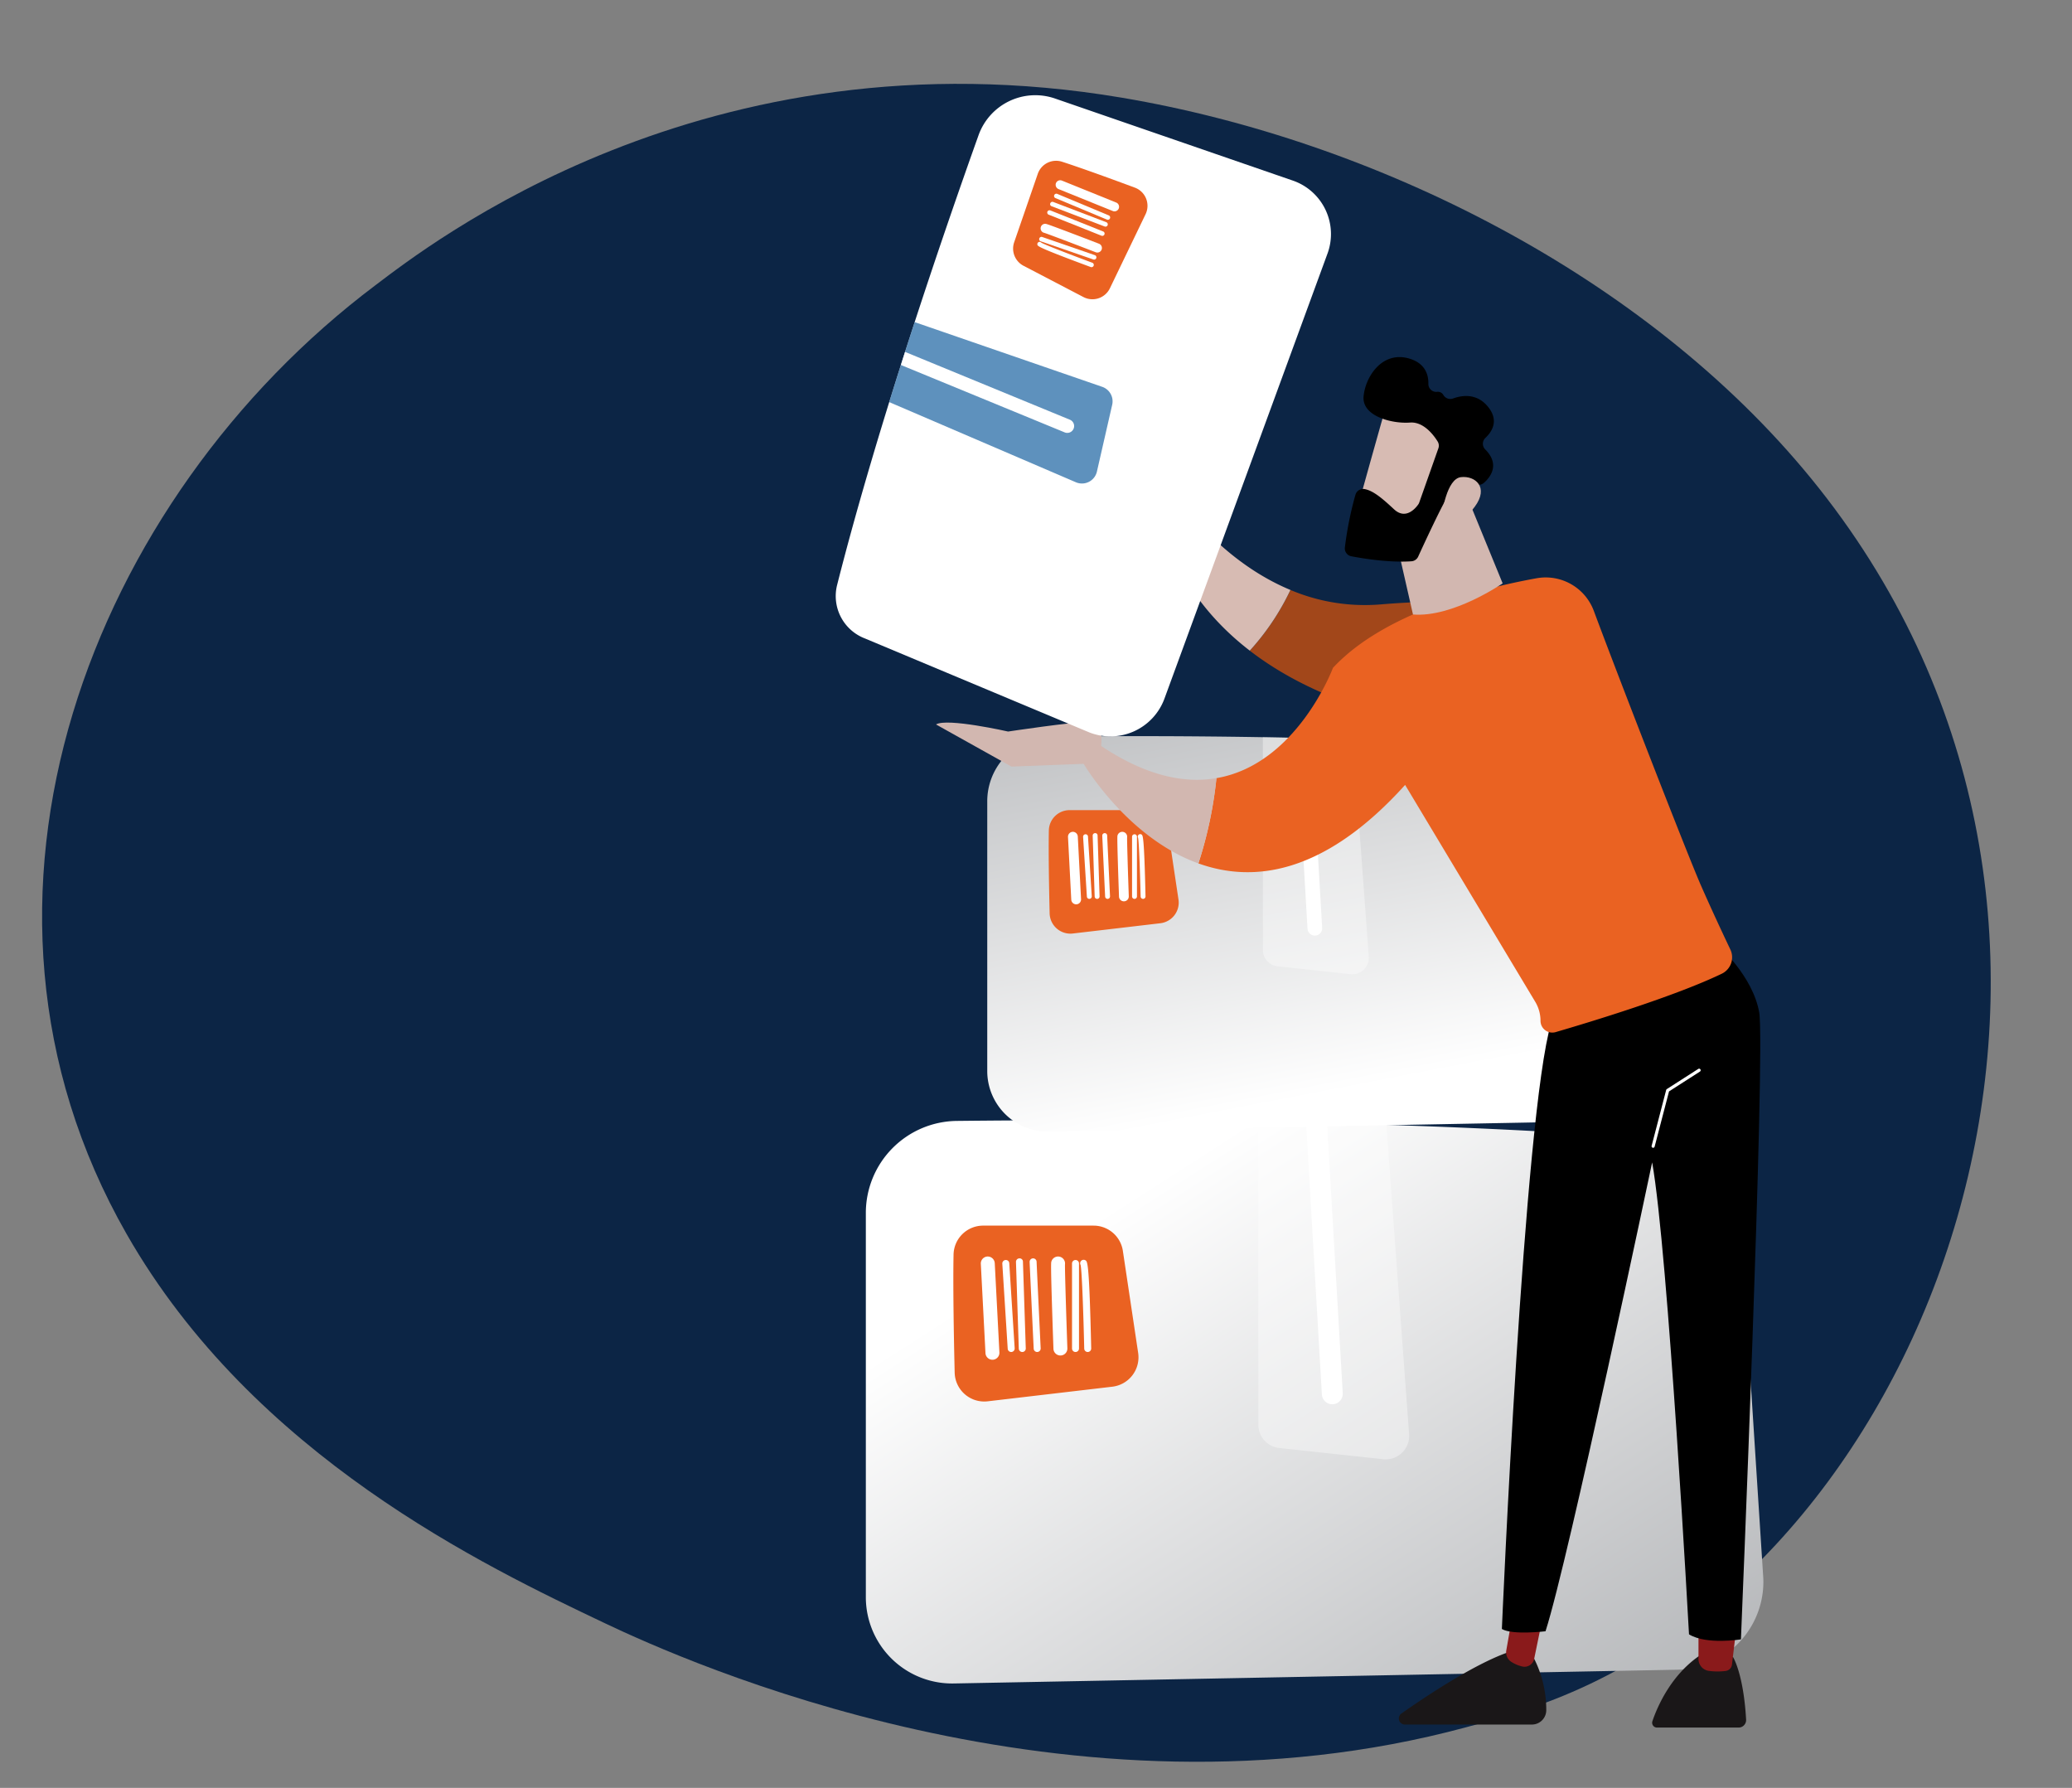 <svg xmlns="http://www.w3.org/2000/svg" xmlns:xlink="http://www.w3.org/1999/xlink" width="969" height="836" viewBox="0 0 969 836">
  <rect x="0" y="0" width="969" height="836" fill="#808080" stroke="none"/>
  <defs>
    <linearGradient id="linear-gradient" x1="1.314" y1="2.769" x2="0.506" y2="1.604" gradientUnits="objectBoundingBox">
      <stop offset="0" stop-color="#ea6222"/>
      <stop offset="0.247" stop-color="#a64f2c"/>
      <stop offset="0.511" stop-color="#643d37"/>
      <stop offset="0.734" stop-color="#34303e"/>
      <stop offset="0.904" stop-color="#172843"/>
      <stop offset="1" stop-color="#0c2545"/>
    </linearGradient>
    <linearGradient id="linear-gradient-2" x1="1.063" y1="1.082" x2="0.202" y2="0.23" gradientUnits="objectBoundingBox">
      <stop offset="0" stop-color="#acaeb1"/>
      <stop offset="1" stop-color="#fff"/>
    </linearGradient>
    <linearGradient id="linear-gradient-3" x1="0.206" y1="-0.404" x2="0.603" y2="0.884" xlink:href="#linear-gradient-2"/>
    <linearGradient id="linear-gradient-4" x1="451.756" y1="0.5" x2="452.756" y2="0.5" gradientUnits="objectBoundingBox">
      <stop offset="0" stop-color="#8a1a1b"/>
      <stop offset="1" stop-color="#ab2d2d"/>
    </linearGradient>
    <linearGradient id="linear-gradient-5" x1="464.414" y1="0.5" x2="465.414" y2="0.5" xlink:href="#linear-gradient-4"/>
    <linearGradient id="linear-gradient-6" x1="129.298" y1="0.5" x2="130.298" y2="0.5" gradientUnits="objectBoundingBox">
      <stop offset="0" stop-color="#d7bbb3"/>
      <stop offset="1" stop-color="#d2b7b0"/>
    </linearGradient>
    <linearGradient id="linear-gradient-7" x1="139.578" y1="-1.615" x2="137.293" y2="1.548" xlink:href="#linear-gradient-6"/>
    <linearGradient id="linear-gradient-8" x1="113.633" y1="-2.795" x2="111.794" y2="5.663" xlink:href="#linear-gradient-6"/>
    <linearGradient id="linear-gradient-9" x1="161.33" y1="-1.142" x2="158.68" y2="2.815" xlink:href="#linear-gradient-6"/>
    <linearGradient id="linear-gradient-10" x1="87.166" y1="124.485" x2="85.948" y2="125.78" xlink:href="#linear-gradient-6"/>
    <linearGradient id="linear-gradient-11" x1="233.933" y1="393.405" x2="236.634" y2="390.867" xlink:href="#linear-gradient-6"/>
    <clipPath id="clip-img_without_backage">
      <rect width="969" height="836"/>
    </clipPath>
  </defs>
  <g id="img_without_backage" data-name="img without backage" clip-path="url(#clip-img_without_backage)">
    <path id="Path_402" data-name="Path 402" d="M-2566.112,1335.725c-22.505,10.73-42.449,16.112-58.207,20.365-185.226,49.987-364.812-30.7-402.732-48.73-55.994-26.617-164.232-78.068-223.6-181.988-89.815-157.223-16.032-343.981,116.35-443.576,24.215-18.218,153.885-120.667,349.163-87.705,118.179,19.948,244.675,83,322.3,178.039C-2299.9,971.636-2395.565,1254.412-2566.112,1335.725Z" transform="translate(3309.836 -548.399)" fill="url(#linear-gradient)"/>
    <g id="Group_380" data-name="Group 380" transform="translate(404.922 344.214)">
      <g id="Group_377" data-name="Group 377" transform="translate(0 179.616)">
        <path id="Path_403" data-name="Path 403" d="M-2920.533,1300.529V1120.911a43.036,43.036,0,0,1,42.564-43.058c70.821-.771,216.89-.81,336.4,9.262a32.352,32.352,0,0,1,29.586,31.1l11.171,173.653a41.119,41.119,0,0,1-40.31,42.6l-338.279,6.428A40.368,40.368,0,0,1-2920.533,1300.529Z" transform="translate(2920.533 -1077.551)" fill="url(#linear-gradient-2)"/>
        <path id="Path_404" data-name="Path 404" d="M-2881.172,1138.348c-.3,15.284.152,39.533.524,55.2a13.835,13.835,0,0,0,15.448,13.414l58.284-6.831a13.841,13.841,0,0,0,12.076-15.8l-7.154-47.726a13.842,13.842,0,0,0-13.688-11.789h-51.653A13.822,13.822,0,0,0-2881.172,1138.348Z" transform="translate(2922.193 -1075.553)" fill="#ea6222"/>
        <path id="Path_405" data-name="Path 405" d="M-2734.638,1230.764l48.619,5.245a10.961,10.961,0,0,0,12.108-11.7l-10.629-144.629c-20.381-.646-40.485-1.117-59.884-1.449v141.635A10.963,10.963,0,0,0-2734.638,1230.764Z" transform="translate(2927.975 -1077.522)" fill="#fff" opacity="0.37"/>
        <path id="Path_406" data-name="Path 406" d="M-2715.617,1205.678a4.888,4.888,0,0,0,4.877,4.607c.1,0,.192,0,.289-.009a4.885,4.885,0,0,0,4.6-5.164l-7.332-126.227c-3.287-.081-6.547-.154-9.809-.227Z" transform="translate(2928.881 -1077.504)" fill="#fff"/>
        <g id="Group_376" data-name="Group 376" transform="translate(53.77 63.701)">
          <path id="Path_407" data-name="Path 407" d="M-2855.146,1183.255a1.631,1.631,0,0,1-1.628-1.528l-2.521-39.758a1.628,1.628,0,0,1,1.525-1.729,1.593,1.593,0,0,1,1.729,1.526l2.522,39.758a1.629,1.629,0,0,1-1.526,1.728C-2855.079,1183.255-2855.114,1183.255-2855.146,1183.255Z" transform="translate(2869.351 -1138.603)" fill="#fff"/>
          <path id="Path_408" data-name="Path 408" d="M-2850.216,1183.286a1.63,1.63,0,0,1-1.63-1.576l-1.322-40.519a1.633,1.633,0,0,1,1.576-1.684,1.542,1.542,0,0,1,1.684,1.576l1.322,40.519a1.632,1.632,0,0,1-1.576,1.684Z" transform="translate(2869.61 -1138.634)" fill="#fff"/>
          <path id="Path_409" data-name="Path 409" d="M-2843.514,1183.286a1.628,1.628,0,0,1-1.627-1.553c-.319-6.661-1.9-39.924-1.9-40.6a1.63,1.63,0,0,1,1.63-1.63,1.631,1.631,0,0,1,1.631,1.614c.019.885,1.25,26.848,1.9,40.458a1.624,1.624,0,0,1-1.55,1.7A.644.644,0,0,1-2843.514,1183.286Zm-.27-42.149h0Z" transform="translate(2869.869 -1138.634)" fill="#fff"/>
          <path id="Path_410" data-name="Path 410" d="M-2833.054,1184.951a3.257,3.257,0,0,1-3.254-3.145c-1.378-39.258-1.136-40.143-.978-40.729a3.263,3.263,0,0,1,4-2.289,3.262,3.262,0,0,1,2.375,3.579c-.1,2.359.624,25.2,1.114,39.21a3.258,3.258,0,0,1-3.142,3.373C-2832.975,1184.951-2833.016,1184.951-2833.054,1184.951Z" transform="translate(2870.276 -1138.669)" fill="#fff"/>
          <path id="Path_411" data-name="Path 411" d="M-2826.386,1183.255a1.629,1.629,0,0,1-1.63-1.63v-39.758a1.63,1.63,0,0,1,1.63-1.63,1.629,1.629,0,0,1,1.63,1.63v39.758A1.628,1.628,0,0,1-2826.386,1183.255Z" transform="translate(2870.672 -1138.603)" fill="#fff"/>
          <path id="Path_412" data-name="Path 412" d="M-2820.835,1183.259a1.63,1.63,0,0,1-1.63-1.592c-.312-13.815-1.042-36.38-1.694-39.093a1.632,1.632,0,0,1,.061-1.691,1.626,1.626,0,0,1,2.257-.468c.888.583,1.732,1.134,2.636,41.176a1.632,1.632,0,0,1-1.591,1.668Z" transform="translate(2870.827 -1138.607)" fill="#fff"/>
          <path id="Path_413" data-name="Path 413" d="M-2863.51,1186.942a3.263,3.263,0,0,1-3.255-3.093l-2.175-41.748a3.263,3.263,0,0,1,3.088-3.426,3.3,3.3,0,0,1,3.426,3.088l2.175,41.749a3.265,3.265,0,0,1-3.088,3.426C-2863.4,1186.942-2863.453,1186.942-2863.51,1186.942Z" transform="translate(2868.944 -1138.669)" fill="#fff"/>
        </g>
      </g>
      <g id="Group_379" data-name="Group 379" transform="translate(56.781)">
        <path id="Path_414" data-name="Path 414" d="M-2866.054,1061.809V935.669a30.224,30.224,0,0,1,29.891-30.239c49.736-.541,152.317-.568,236.249,6.5a22.721,22.721,0,0,1,20.777,21.838l7.845,121.954a28.876,28.876,0,0,1-28.309,29.913l-237.565,4.515A28.35,28.35,0,0,1-2866.054,1061.809Z" transform="translate(2866.054 -905.217)" fill="url(#linear-gradient-3)"/>
        <path id="Path_415" data-name="Path 415" d="M-2838.413,947.913c-.211,10.733.107,27.764.368,38.767A9.716,9.716,0,0,0-2827.2,996.1l40.931-4.8a9.718,9.718,0,0,0,8.481-11.094l-5.025-33.517a9.719,9.719,0,0,0-9.612-8.277h-36.275A9.706,9.706,0,0,0-2838.413,947.913Z" transform="translate(2867.219 -903.815)" fill="#ea6222"/>
        <path id="Path_416" data-name="Path 416" d="M-2735.505,1012.815l34.145,3.683a7.7,7.7,0,0,0,8.5-8.217l-7.465-101.57c-14.313-.453-28.431-.785-42.054-1.017v99.467A7.7,7.7,0,0,0-2735.505,1012.815Z" transform="translate(2871.281 -905.197)" fill="#fff" opacity="0.37"/>
        <path id="Path_417" data-name="Path 417" d="M-2722.147,995.2a3.434,3.434,0,0,0,3.426,3.236c.068,0,.135,0,.2-.007a3.431,3.431,0,0,0,3.229-3.626l-5.149-88.646c-2.308-.057-4.6-.108-6.887-.16Z" transform="translate(2871.917 -905.184)" fill="#fff"/>
        <g id="Group_378" data-name="Group 378" transform="translate(37.761 44.736)">
          <path id="Path_418" data-name="Path 418" d="M-2820.135,979.452a1.144,1.144,0,0,1-1.143-1.073l-1.771-27.921a1.144,1.144,0,0,1,1.07-1.214,1.118,1.118,0,0,1,1.214,1.071l1.772,27.921a1.145,1.145,0,0,1-1.071,1.214C-2820.088,979.452-2820.113,979.452-2820.135,979.452Z" transform="translate(2830.111 -948.093)" fill="#fff"/>
          <path id="Path_419" data-name="Path 419" d="M-2816.672,979.474a1.145,1.145,0,0,1-1.145-1.107l-.929-28.456a1.148,1.148,0,0,1,1.107-1.183,1.083,1.083,0,0,1,1.183,1.107l.928,28.456a1.146,1.146,0,0,1-1.106,1.183Z" transform="translate(2830.293 -948.114)" fill="#fff"/>
          <path id="Path_420" data-name="Path 420" d="M-2811.965,979.474a1.142,1.142,0,0,1-1.143-1.091c-.224-4.678-1.338-28.038-1.338-28.51a1.145,1.145,0,0,1,1.146-1.144,1.145,1.145,0,0,1,1.145,1.134c.013.621.878,18.854,1.332,28.413a1.142,1.142,0,0,1-1.089,1.2A.452.452,0,0,1-2811.965,979.474Zm-.19-29.6h0Z" transform="translate(2830.474 -948.114)" fill="#fff"/>
          <path id="Path_421" data-name="Path 421" d="M-2804.62,980.643a2.288,2.288,0,0,1-2.286-2.21c-.968-27.57-.8-28.191-.686-28.6a2.289,2.289,0,0,1,2.81-1.607,2.291,2.291,0,0,1,1.669,2.513c-.074,1.657.438,17.7.782,27.536a2.288,2.288,0,0,1-2.208,2.368C-2804.564,980.643-2804.593,980.643-2804.62,980.643Z" transform="translate(2830.76 -948.139)" fill="#fff"/>
          <path id="Path_422" data-name="Path 422" d="M-2799.937,979.452a1.144,1.144,0,0,1-1.146-1.146V950.385a1.144,1.144,0,0,1,1.146-1.144,1.144,1.144,0,0,1,1.145,1.144v27.921A1.144,1.144,0,0,1-2799.937,979.452Z" transform="translate(2831.039 -948.093)" fill="#fff"/>
          <path id="Path_423" data-name="Path 423" d="M-2796.039,979.455a1.144,1.144,0,0,1-1.144-1.118c-.22-9.7-.732-25.549-1.19-27.454a1.146,1.146,0,0,1,.042-1.187,1.142,1.142,0,0,1,1.585-.328c.625.408,1.216.8,1.851,28.916a1.146,1.146,0,0,1-1.117,1.172Z" transform="translate(2831.147 -948.095)" fill="#fff"/>
          <path id="Path_424" data-name="Path 424" d="M-2826.008,982.041a2.292,2.292,0,0,1-2.286-2.171l-1.527-29.319a2.293,2.293,0,0,1,2.169-2.407,2.319,2.319,0,0,1,2.406,2.169l1.527,29.32a2.291,2.291,0,0,1-2.168,2.406C-2825.928,982.041-2825.969,982.041-2826.008,982.041Z" transform="translate(2829.824 -948.139)" fill="#fff"/>
        </g>
      </g>
    </g>
    <g id="Group_394" data-name="Group 394" transform="translate(437.741 166.965)">
      <g id="Group_393" data-name="Group 393">
        <g id="Group_392" data-name="Group 392">
          <path id="Path_461" data-name="Path 461" d="M-2529.885,1318.45s4.884,7.7,6.112,29.25a3.511,3.511,0,0,1-3.487,3.719h-38.194a2.252,2.252,0,0,1-2.142-2.962c2.238-6.625,9.006-22.774,24.106-32Z" transform="translate(2902.624 -710.59)" fill="#1a1718"/>
          <path id="Path_462" data-name="Path 462" d="M-2529.1,1304.438l-2.16,18.115a3.407,3.407,0,0,1-2.974,2.993,30.176,30.176,0,0,1-8.077-.076,5.6,5.6,0,0,1-4.613-5.55v-17.489Z" transform="translate(2903.502 -711.183)" fill="url(#linear-gradient-4)"/>
          <path id="Path_463" data-name="Path 463" d="M-2619.581,1316.453a53.339,53.339,0,0,1,7.154,26.96,6.748,6.748,0,0,1-6.786,6.6h-59.32a2.84,2.84,0,0,1-1.633-5.165c11.225-7.883,33.288-22.608,49.245-28.4Z" transform="translate(2897.82 -710.59)" fill="#1a1718"/>
          <path id="Path_464" data-name="Path 464" d="M-2615.506,1298.036l-4.608,22.371a4.615,4.615,0,0,1-5.458,3.629,16.7,16.7,0,0,1-5.214-2.182,5.3,5.3,0,0,1-2.366-5.405l4.767-27.1Z" transform="translate(2899.855 -711.736)" fill="url(#linear-gradient-5)"/>
          <path id="Path_465" data-name="Path 465" d="M-2533.84,999.257s16.022,14.125,19.037,31.119-8.542,293.2-8.542,293.2-16.021,2.666-24.28-2.339c0,0-9.8-179.258-17.241-220.68,0,0-39.047,185.688-49.866,219.238,0,0-15.433,1.878-20.411-1.058,0,0,10.229-240.7,23.081-283.5Z" transform="translate(2899.775 -723.995)"/>
          <path id="Path_466" data-name="Path 466" d="M-2567.239,1091.4a.709.709,0,0,1-.186-.024.731.731,0,0,1-.523-.892l6.8-26.107a.737.737,0,0,1,.313-.431l14.7-9.432a.731.731,0,0,1,1.011.221.732.732,0,0,1-.22,1.011l-14.464,9.277-6.733,25.829A.731.731,0,0,1-2567.239,1091.4Z" transform="translate(2902.613 -721.664)" fill="#fff"/>
          <path id="Path_467" data-name="Path 467" d="M-2687.165,846.4c67.446-5.6,85.073,8.358,85.073,8.358L-2634.5,905.93s-66.271-1.309-113.757-37.909a115.914,115.914,0,0,0,19.018-28.384A89.3,89.3,0,0,0-2687.165,846.4Z" transform="translate(2894.995 -730.74)" fill="#a2471a"/>
          <path id="Path_468" data-name="Path 468" d="M-2790.882,751.223a2.068,2.068,0,0,1,3.938-.791l8.606,18.365a19.122,19.122,0,0,1,1.527,11.383l-3.018,10.689a18.443,18.443,0,0,0,3.764,14.684c7.906,9.886,24.748,27.941,48.723,37.9a115.912,115.912,0,0,1-19.018,28.384c-17.423-13.428-32.321-31.6-40.484-56.215a9.027,9.027,0,0,1-6.368-8.972Z" transform="translate(2893.094 -734.56)" fill="url(#linear-gradient-6)"/>
          <path id="Path_469" data-name="Path 469" d="M-2708.39,876.306c23.743-25.584,68.968-37.143,95.152-41.892a24.019,24.019,0,0,1,26.844,15.231c11.783,31.674,43.831,114.084,50.042,128.247,5.1,11.619,10.417,22.967,13.8,30.063a8.517,8.517,0,0,1-3.975,11.349c-22.03,10.618-61.669,22.633-77.74,27.32a5.514,5.514,0,0,1-7.055-5.306,17.228,17.228,0,0,0-2.456-8.865l-60.863-101.424c-37.935,42.063-71.157,45.908-96.678,36.7a191.958,191.958,0,0,0,8.446-39.86C-2725.172,921.412-2708.39,876.306-2708.39,876.306Z" transform="translate(2894.02 -730.977)" fill="#ea6222"/>
          <path id="Path_470" data-name="Path 470" d="M-2823.007,917.661l6.8-9.072c22.028,15.127,40.441,18.714,55.513,16.131a191.954,191.954,0,0,1-8.446,39.86C-2802.757,952.451-2823.007,917.661-2823.007,917.661Z" transform="translate(2891.836 -727.826)" fill="url(#linear-gradient-7)"/>
          <path id="Path_471" data-name="Path 471" d="M-2815.419,918.239l-38.332,1.494-35.294-19.711c5.066-3.176,33.715,3.314,33.715,3.314s29.949-4.529,38.054-4.54c6.732-.008,5.77,9.672,5.251,12.953-.105.669-.193,1.073-.193,1.073Z" transform="translate(2889.045 -728.24)" fill="url(#linear-gradient-8)"/>
          <path id="Path_472" data-name="Path 472" d="M-2652.913,789.317l20.225,49.354s-23.238,16.084-41.934,14.554l-10.095-44.378Z" transform="translate(2897.68 -732.866)" fill="url(#linear-gradient-9)"/>
          <g id="Group_391" data-name="Group 391" transform="translate(191.186)">
            <path id="Path_473" data-name="Path 473" d="M-2686.388,757.154c-.464.657-14.632,51.841-14.632,51.841l29.4,7.469,20.637-46.518S-2678.632,746.167-2686.388,757.154Z" transform="translate(2705.805 -734.348)" fill="url(#linear-gradient-10)"/>
            <path id="Path_474" data-name="Path 474" d="M-2661.861,777.821l-8.947,25.338a3.7,3.7,0,0,1-.466.907c-1.214,1.725-5.826,7.353-11.3,2.284-4.965-4.6-9.563-8.725-13.809-9.473a3.75,3.75,0,0,0-4.27,2.693,162.341,162.341,0,0,0-4.943,24.7,3.743,3.743,0,0,0,3.044,4.036c5.742,1.091,17.916,3.052,28.08,2.335a3.752,3.752,0,0,0,3.163-2.178c2.8-6.12,11.383-24.69,14.574-29.495,3-4.51,10.34-4.383,13.42-4.11a3.689,3.689,0,0,0,2.765-.9c2.694-2.362,7.823-8.391.609-15.61a3.759,3.759,0,0,1,.087-5.411c3.1-2.912,6.411-8.079,1.25-14.485-5.246-6.512-12.17-5.475-16.413-3.927a3.756,3.756,0,0,1-4.52-1.67,2.973,2.973,0,0,0-3.063-1.432,3.7,3.7,0,0,1-3.943-3.791c.074-4.172-1.42-9.443-8.657-11.7-12.842-4-20.85,8.41-21.644,17.667s13.376,12.8,21.709,12.176c6.335-.474,11.038,5.8,12.929,8.842A3.724,3.724,0,0,1-2661.861,777.821Z" transform="translate(2705.611 -735.155)"/>
            <path id="Path_475" data-name="Path 475" d="M-2661.926,805.883s2.074-16.072,8.76-16.859,13.193,4.707,6.546,13.729C-2654.888,813.973-2661.926,805.883-2661.926,805.883Z" transform="translate(2707.457 -732.882)" fill="url(#linear-gradient-11)"/>
          </g>
        </g>
      </g>
    </g>
    <g id="Group_396" data-name="Group 396" transform="translate(390.839 44.511)">
      <path id="Path_476" data-name="Path 476" d="M-2720.259,657.6l-111.235-38.377a28.192,28.192,0,0,0-35.759,17.159c-15.61,43.695-46.843,134.145-66.142,210.311a21.2,21.2,0,0,0,12.937,24.966l105.155,44.021a26.937,26.937,0,0,0,34.992-15.863l76.258-208.118A26.445,26.445,0,0,0-2720.259,657.6Z" transform="translate(2934.045 -617.667)" fill="#fff"/>
      <path id="Path_477" data-name="Path 477" d="M-2831.586,647.531c9.528,3.079,24.449,8.541,34.072,12.118a9.064,9.064,0,0,1,5.006,12.433l-16.683,34.635a9.067,9.067,0,0,1-12.363,4.1l-28.028-14.627a9.068,9.068,0,0,1-4.376-10.995l11.036-31.989A9.055,9.055,0,0,1-2831.586,647.531Z" transform="translate(2937.409 -616.424)" fill="#ea6222"/>
      <path id="Path_478" data-name="Path 478" d="M-2805.769,758.125l-7.14,31.23a7.18,7.18,0,0,1-9.833,5l-87.3-37.484c3.955-12.76,7.958-25.311,11.9-37.4l87.713,30.262A7.182,7.182,0,0,1-2805.769,758.125Z" transform="translate(2935.06 -613.365)" fill="#17609f" opacity="0.69"/>
      <path id="Path_479" data-name="Path 479" d="M-2825.772,764.546a3.2,3.2,0,0,1,1.812,4c-.021.059-.043.118-.067.176a3.2,3.2,0,0,1-4.181,1.744l-76.6-31.511c.651-2.052,1.3-4.088,1.954-6.122Z" transform="translate(2935.28 -612.8)" fill="#fff"/>
      <g id="Group_395" data-name="Group 395" transform="translate(94.281 39.777)">
        <path id="Path_480" data-name="Path 480" d="M-2809.907,673.333a1.069,1.069,0,0,0-.6-1.334l-24.083-10.056a1.067,1.067,0,0,0-1.4.574,1.042,1.042,0,0,0,.574,1.4l24.083,10.057a1.067,1.067,0,0,0,1.4-.575C-2809.921,673.375-2809.915,673.353-2809.907,673.333Z" transform="translate(2843.905 -655.576)" fill="#fff"/>
        <path id="Path_481" data-name="Path 481" d="M-2810.941,676.394a1.069,1.069,0,0,0-.627-1.347l-24.811-9.475a1.069,1.069,0,0,0-1.38.616,1.011,1.011,0,0,0,.616,1.38l24.812,9.475a1.07,1.07,0,0,0,1.38-.616Z" transform="translate(2843.83 -655.423)" fill="#fff"/>
        <path id="Path_482" data-name="Path 482" d="M-2812.393,680.59a1.065,1.065,0,0,1-1.386.6c-8.291-3.309-24.105-9.619-24.65-9.82a1.068,1.068,0,0,1-.652-1.354,1.067,1.067,0,0,1,1.358-.662c.417.144,20.677,8.233,24.734,9.852a1.068,1.068,0,0,1,.615,1.34A.41.41,0,0,1-2812.393,680.59Zm-26.033-9.2.007-.019Z" transform="translate(2843.775 -655.262)" fill="#fff"/>
        <path id="Path_483" data-name="Path 483" d="M-2813.561,687.366a2.134,2.134,0,0,0-1.253-2.688c-24.018-9.242-24.618-9.28-25.014-9.307a2.137,2.137,0,0,0-2.273,1.99,2.138,2.138,0,0,0,1.708,2.236c1.484.439,15.474,5.771,24.045,9.068a2.134,2.134,0,0,0,2.76-1.226C-2813.577,687.415-2813.569,687.39-2813.561,687.366Z" transform="translate(2843.65 -655.006)" fill="#fff"/>
        <path id="Path_484" data-name="Path 484" d="M-2816.053,691.145a1.066,1.066,0,0,0-.662-1.358l-24.621-8.5a1.068,1.068,0,0,0-1.358.662,1.067,1.067,0,0,0,.662,1.358l24.622,8.495A1.067,1.067,0,0,0-2816.053,691.145Z" transform="translate(2843.622 -654.758)" fill="#fff"/>
        <path id="Path_485" data-name="Path 485" d="M-2817.237,694.583a1.068,1.068,0,0,0-.637-1.35c-8.489-3.146-22.308-8.418-23.848-9.4a1.07,1.07,0,0,0-1.061-.324,1.064,1.064,0,0,0-.771,1.3c.17.674.331,1.315,24.936,10.43a1.07,1.07,0,0,0,1.373-.629Z" transform="translate(2843.587 -654.663)" fill="#fff"/>
        <path id="Path_486" data-name="Path 486" d="M-2805.821,668.929a2.137,2.137,0,0,0-1.219-2.675l-25.39-10.266a2.138,2.138,0,0,0-2.782,1.18,2.162,2.162,0,0,0,1.181,2.782l25.389,10.267a2.138,2.138,0,0,0,2.781-1.181C-2805.846,669-2805.834,668.965-2805.821,668.929Z" transform="translate(2843.935 -655.831)" fill="#fff"/>
      </g>
    </g>
  </g>
</svg>
